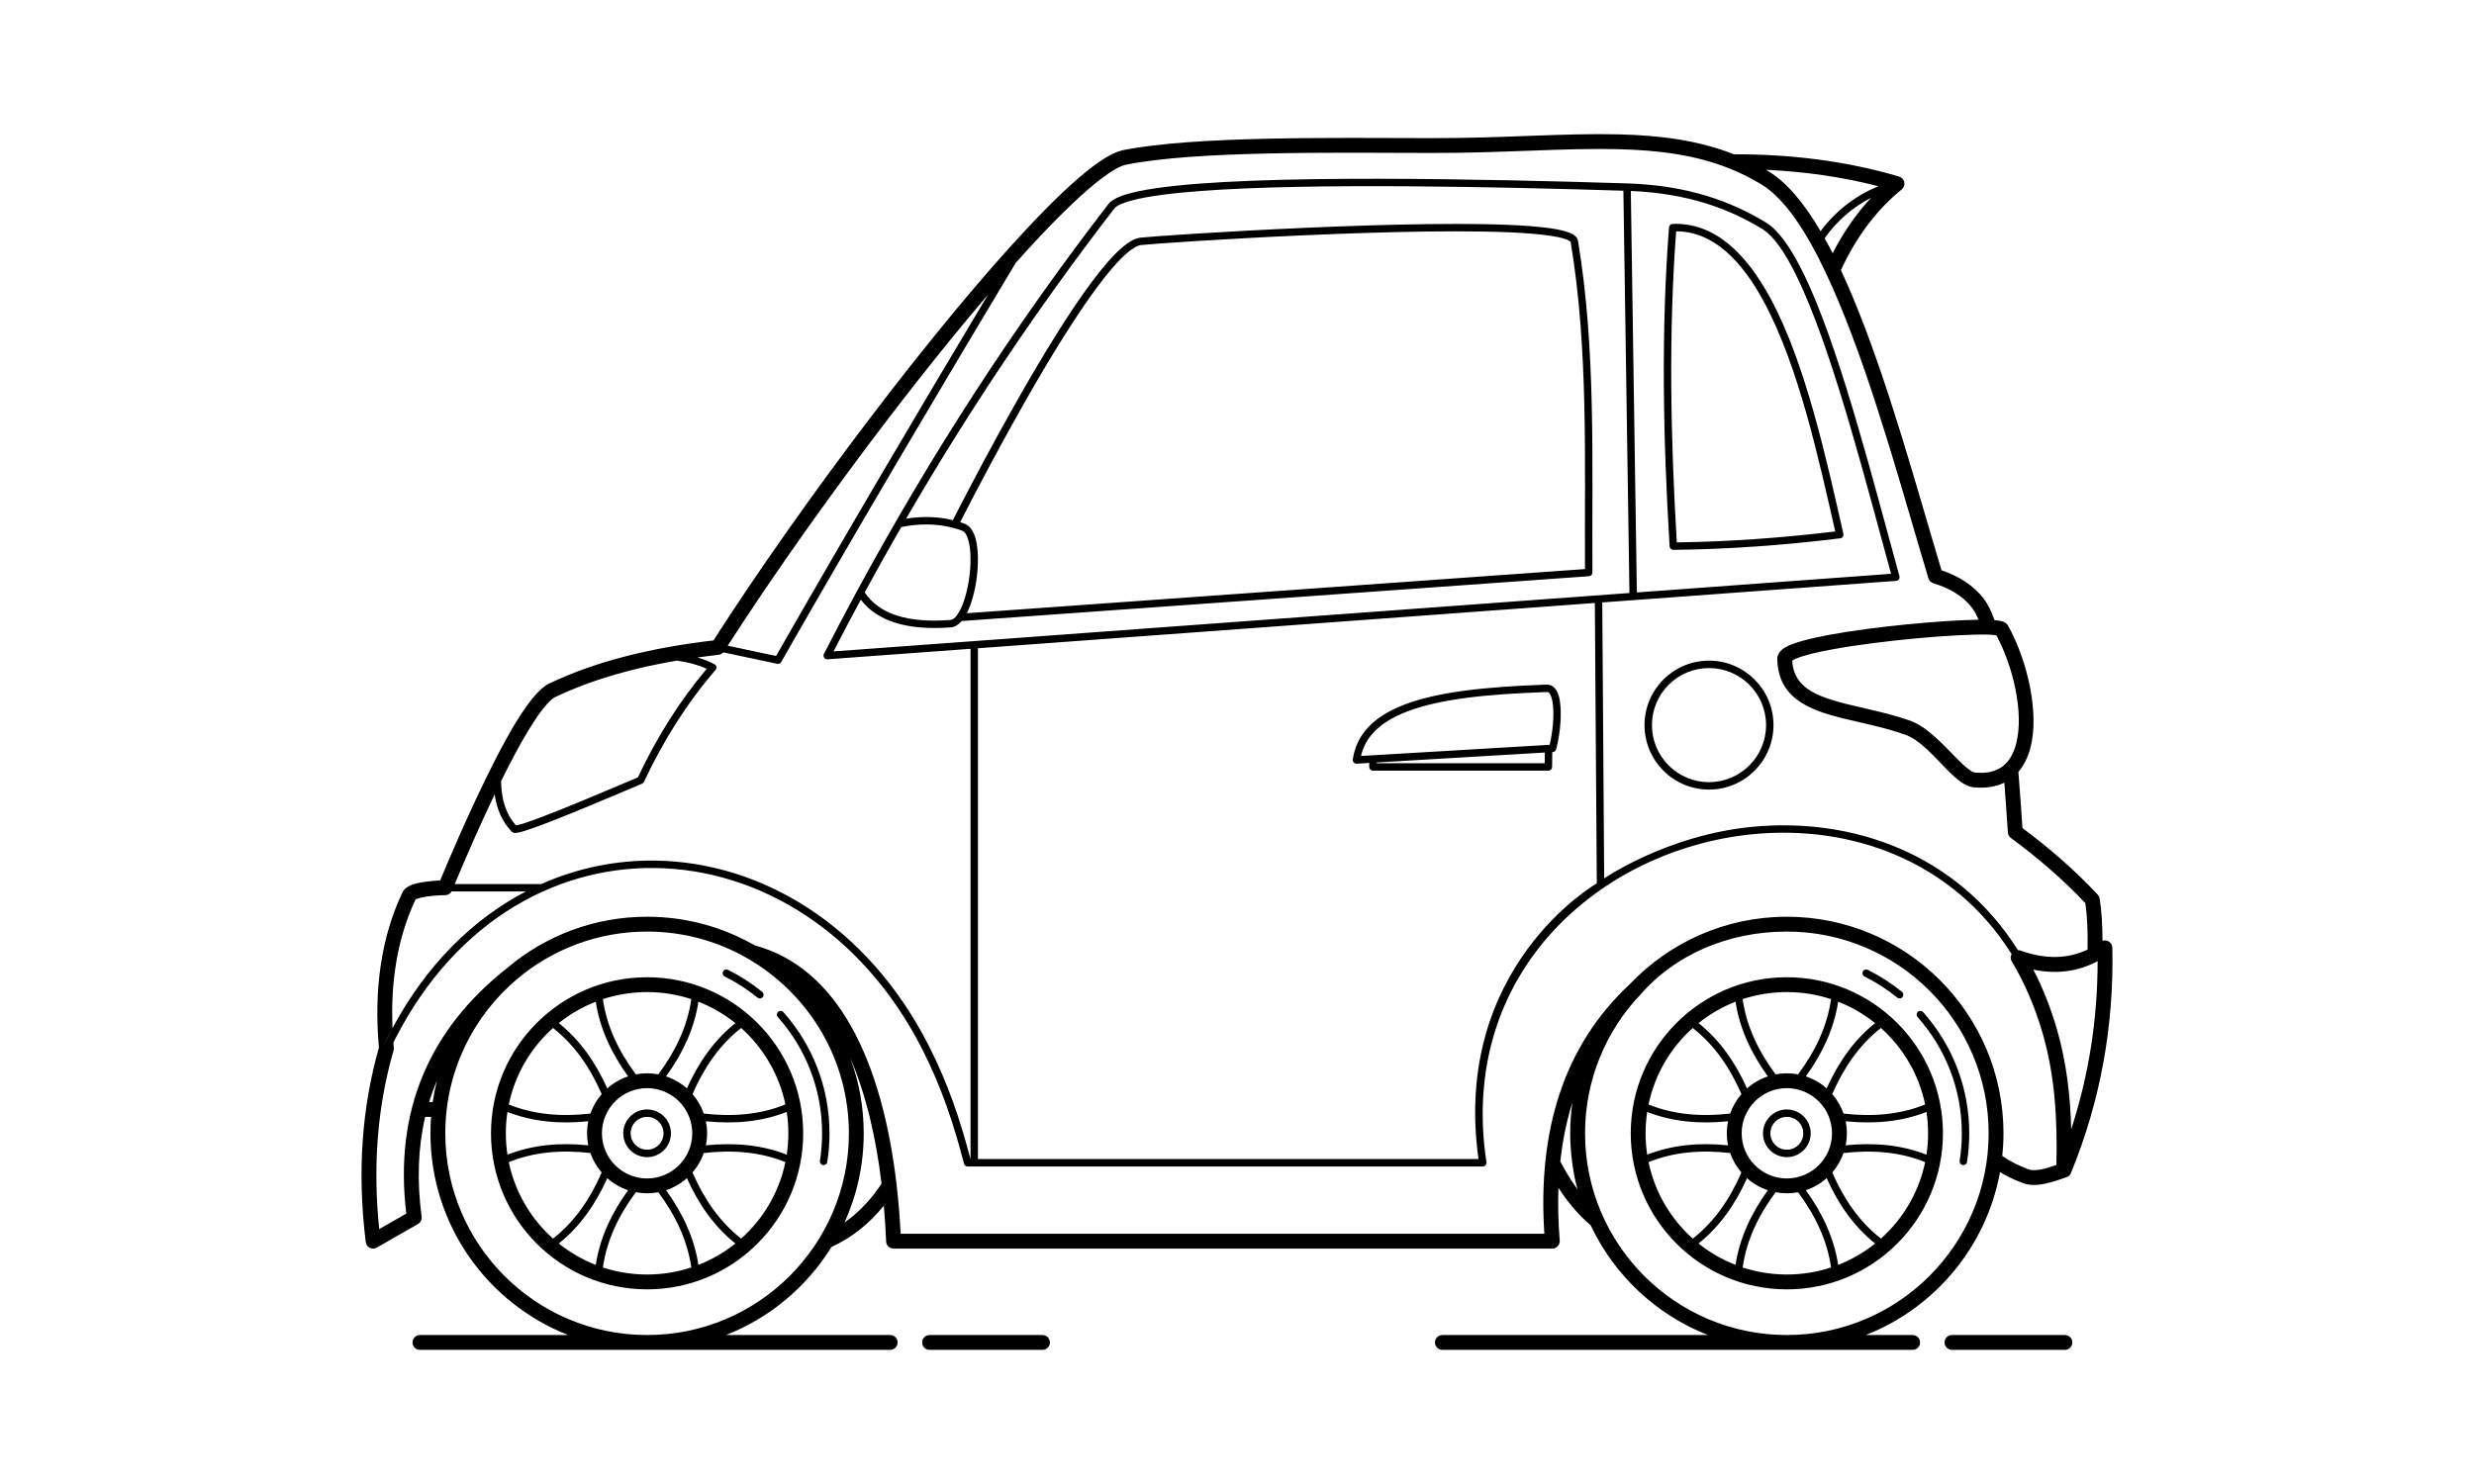 <?xml version="1.0" encoding="UTF-8"?>
<svg xmlns="http://www.w3.org/2000/svg" xmlns:xlink="http://www.w3.org/1999/xlink" width="5000" height="3000" viewBox="0 0 5000 3000">
<rect x="-500" y="-300" width="6000" height="3600" fill="rgb(100%, 100%, 100%)" fill-opacity="1"/>
<path fill-rule="evenodd" fill="rgb(0%, 0%, 0%)" fill-opacity="1" d="M 1878.602 2728.848 L 2106.82 2728.848 C 2115.102 2728.848 2121.82 2722.129 2121.82 2713.848 C 2121.82 2705.57 2115.102 2698.848 2106.82 2698.848 L 1878.602 2698.848 C 1870.328 2698.848 1863.602 2705.57 1863.602 2713.848 C 1863.602 2722.129 1870.328 2728.848 1878.602 2728.848 Z M 3944.988 2728.848 L 4173.211 2728.848 C 4181.488 2728.848 4188.211 2722.129 4188.211 2713.848 C 4188.211 2705.57 4181.488 2698.848 4173.211 2698.848 L 3944.988 2698.848 C 3936.711 2698.848 3929.988 2705.57 3929.988 2713.848 C 3929.988 2722.129 3936.711 2728.848 3944.988 2728.848 Z M 3720.5 546.141 C 3751.621 478.879 3792.422 424.328 3843.359 382.988 C 3847.68 379.48 3849.699 373.859 3848.609 368.41 C 3847.52 362.949 3843.5 358.539 3838.16 356.961 C 3732.059 325.52 3620.391 311.691 3504.27 311.891 C 3432.578 283.68 3355.949 273.691 3271.43 271.602 C 3161.211 268.871 3037.34 279.609 2893.07 279.219 C 2685.73 278.66 2411.91 275.211 2270.34 303.422 C 2254.52 306.57 2233.211 317.93 2207.91 337.07 C 2173.031 363.441 2129.352 404.879 2080.039 457.219 C 1891.871 656.941 1620.219 1016.629 1441.941 1294.648 C 1321.809 1308.789 1208.84 1334.66 1109.199 1382.102 C 1091.641 1390.461 1068.148 1418.551 1043.461 1458.969 C 991.949 1543.32 930.352 1682.191 889.555 1779.879 C 871.844 1780.629 850.082 1783.18 836.051 1787.461 C 823.949 1791.16 816.48 1797.539 813.938 1802.859 C 770.391 1894.129 755.379 1999.738 765.801 2117.988 C 730.785 2240.59 721.98 2371.598 739.188 2510.91 C 739.805 2515.895 742.875 2520.242 747.367 2522.488 C 751.863 2524.734 757.18 2524.582 761.539 2522.082 L 844.727 2474.371 C 850.016 2471.34 852.941 2465.406 852.129 2459.363 C 842.391 2386.887 844.859 2319.762 859.285 2257.867 L 871.203 2257.867 C 870.379 2268.812 869.961 2279.875 869.961 2291.031 C 869.961 2476.418 985.434 2635.047 1148.301 2698.848 L 848.695 2698.848 C 840.418 2698.848 833.695 2705.57 833.695 2713.848 C 833.695 2722.129 840.418 2728.848 848.695 2728.848 L 1799.09 2728.848 C 1807.371 2728.848 1814.09 2722.129 1814.09 2713.848 C 1814.09 2705.57 1807.371 2698.848 1799.09 2698.848 L 1467.262 2698.848 C 1556.09 2664.051 1630.809 2601.047 1680.41 2520.863 C 1722.34 2501.684 1757.199 2473.305 1786.238 2437.355 C 1788.359 2461.488 1789.879 2485.672 1790.879 2509.691 C 1791.211 2517.727 1797.82 2524.07 1805.859 2524.07 L 3137.289 2524.07 C 3141.48 2524.07 3145.48 2522.32 3148.32 2519.242 C 3151.16 2516.164 3152.578 2512.035 3152.238 2507.863 C 3149.281 2471.164 3148.359 2435.59 3149.609 2401.199 C 3169.141 2431.5 3190.898 2456.754 3214.82 2476.977 C 3262.309 2577.965 3347.281 2657.918 3451.762 2698.848 L 2915.078 2698.848 C 2906.801 2698.848 2900.078 2705.57 2900.078 2713.848 C 2900.078 2722.129 2906.801 2728.848 2915.078 2728.848 L 3865.469 2728.848 C 3873.75 2728.848 3880.469 2722.129 3880.469 2713.848 C 3880.469 2705.57 3873.75 2698.848 3865.469 2698.848 L 3770.719 2698.848 C 3910.039 2644.27 4014.672 2520.309 4042.02 2369.57 C 4056.879 2378.504 4072.328 2385.633 4088.172 2391.645 C 4099.129 2395.805 4111.66 2396.355 4124.859 2394.441 C 4140.871 2392.113 4158.031 2386.109 4173.852 2380.684 C 4178.84 2379.879 4183.301 2376.574 4185.359 2371.562 C 4245.43 2225.008 4272.461 2072.945 4269.059 1915.809 C 4268.941 1910.238 4265.738 1905.199 4260.762 1902.711 C 4257.102 1900.879 4252.91 1900.66 4249.148 1901.961 C 4249.129 1869.059 4247.301 1839.891 4243.34 1816.309 C 4242.852 1813.41 4241.52 1810.711 4239.512 1808.559 C 4193.629 1759.422 4142.48 1714.961 4087.43 1673.961 C 4085.078 1639.5 4082.43 1600.59 4079.18 1560.262 C 4090.59 1547.078 4098.68 1530.391 4103.66 1511.219 C 4121.91 1440.898 4097.371 1335.121 4058.422 1264.922 C 4056.988 1262.328 4054.41 1259.281 4049.621 1257.141 C 4046.379 1255.699 4040.02 1254.379 4031.02 1253.578 C 4024.59 1235.711 4017.379 1221.18 4009.551 1210.809 C 3988.16 1182.512 3957.699 1164.441 3923.828 1152.828 C 3875.371 991.719 3815.84 770.68 3743.988 599.238 C 3736.32 580.941 3728.488 563.199 3720.5 546.141 Z M 3610.539 1883.219 C 3491.699 1883.41 3385.641 1930.309 3316.191 2009.586 L 3315.781 2010.055 C 3315.641 2010.203 3315.5 2010.352 3315.359 2010.496 C 3246 2083.605 3203.43 2182.387 3203.43 2291.031 C 3203.43 2516.113 3386.16 2698.848 3611.238 2698.848 C 3836.32 2698.848 4019.059 2516.113 4019.059 2291.031 C 4019.059 2065.953 3836.32 1883.219 3611.238 1883.219 Z M 1519.59 1942.789 C 1518.27 1941.988 1519.41 1942.512 1512.551 1938.5 C 1452.441 1903.359 1382.5 1883.219 1307.781 1883.219 C 1208.039 1883.219 1116.629 1919.09 1045.719 1978.648 C 1045.578 1978.77 1045.441 1978.891 1045.301 1979 C 956.453 2053.836 899.961 2165.891 899.961 2291.031 C 899.961 2516.113 1082.699 2698.848 1307.781 2698.848 C 1532.859 2698.848 1715.59 2516.113 1715.59 2291.031 C 1715.59 2143.516 1637.051 2014.395 1519.59 1942.789 Z M 1307.781 1975.551 C 1133.66 1975.551 992.297 2116.914 992.297 2291.031 C 992.297 2465.152 1133.66 2606.516 1307.781 2606.516 C 1481.898 2606.516 1623.262 2465.152 1623.262 2291.031 C 1623.262 2116.914 1481.898 1975.551 1307.781 1975.551 Z M 3611.238 1975.551 C 3437.121 1975.551 3295.762 2116.914 3295.762 2291.031 C 3295.762 2465.152 3437.121 2606.516 3611.238 2606.516 C 3785.359 2606.516 3926.719 2465.152 3926.719 2291.031 C 3926.719 2116.914 3785.359 1975.551 3611.238 1975.551 Z M 1330.512 2410.18 C 1323.148 2411.578 1315.551 2412.312 1307.781 2412.312 C 1300.012 2412.312 1292.41 2411.578 1285.051 2410.18 C 1250.141 2457.238 1226.18 2507.41 1218.461 2562.238 C 1246.551 2571.5 1276.578 2576.516 1307.781 2576.516 C 1338.98 2576.516 1369.012 2571.5 1397.102 2562.238 C 1389.371 2507.406 1365.41 2457.234 1330.512 2410.18 Z M 3633.969 2410.18 C 3626.609 2411.578 3619.012 2412.312 3611.238 2412.312 C 3603.469 2412.312 3595.871 2411.578 3588.512 2410.18 C 3553.609 2457.238 3529.641 2507.41 3521.922 2562.238 C 3550.012 2571.5 3580.039 2576.516 3611.238 2576.516 C 3642.441 2576.516 3672.469 2571.5 3700.559 2562.238 C 3692.84 2507.406 3668.879 2457.234 3633.969 2410.18 Z M 3691.711 2381.738 C 3679.59 2392.5 3665.301 2400.871 3649.59 2406.113 C 3683.461 2452.977 3706.738 2502.871 3714.969 2557.059 C 3742.141 2546.441 3767.289 2531.781 3789.691 2513.812 C 3746.898 2479.59 3715.352 2434.484 3691.711 2381.738 Z M 1227.309 2381.738 C 1203.672 2434.492 1172.121 2479.594 1129.328 2513.812 C 1151.719 2531.777 1176.879 2546.441 1204.059 2557.059 C 1212.281 2502.871 1235.559 2452.973 1269.43 2406.113 C 1253.711 2400.871 1239.43 2392.496 1227.309 2381.738 Z M 3530.77 2381.738 C 3507.129 2434.492 3475.578 2479.594 3432.789 2513.812 C 3455.18 2531.777 3480.34 2546.441 3507.52 2557.059 C 3515.75 2502.871 3539.031 2452.973 3572.898 2406.113 C 3557.18 2400.871 3542.891 2392.496 3530.77 2381.738 Z M 1388.25 2381.738 C 1376.129 2392.5 1361.84 2400.871 1346.121 2406.113 C 1379.988 2452.977 1403.27 2502.871 1411.5 2557.059 C 1438.672 2546.441 1463.828 2531.781 1486.23 2513.812 C 1443.441 2479.59 1411.879 2434.484 1388.25 2381.738 Z M 1193.219 2330.918 C 1135.031 2324.223 1079.602 2328.555 1028.25 2349.277 C 1040.898 2410.16 1072.961 2463.965 1117.648 2503.926 C 1161.238 2469.82 1192.691 2423.992 1215.98 2370.254 C 1206.09 2358.809 1198.309 2345.496 1193.219 2330.918 Z M 3496.691 2330.918 C 3438.488 2324.223 3383.059 2328.555 3331.719 2349.277 C 3344.359 2410.16 3376.422 2463.965 3421.121 2503.926 C 3464.699 2469.82 3496.148 2423.992 3519.441 2370.254 C 3509.551 2358.809 3501.77 2345.496 3496.691 2330.918 Z M 3890.77 2349.277 C 3839.422 2328.555 3783.988 2324.223 3725.801 2330.918 C 3720.719 2345.492 3712.93 2358.805 3703.039 2370.254 C 3726.328 2423.992 3757.781 2469.82 3801.371 2503.926 C 3846.07 2463.965 3878.129 2410.16 3890.77 2349.277 Z M 1587.301 2349.277 C 1535.961 2328.555 1480.531 2324.223 1422.328 2330.918 C 1417.25 2345.492 1409.469 2358.805 1399.578 2370.254 C 1422.871 2423.992 1454.32 2469.82 1497.898 2503.926 C 1542.609 2463.965 1574.66 2410.16 1587.301 2349.277 Z M 795.039 2107.641 C 795.312 2111.109 795.609 2114.586 795.926 2118.074 C 796.098 2119.934 795.918 2121.809 795.398 2123.602 C 762.734 2236.617 753.191 2357.016 766.406 2484.707 L 821.117 2453.328 C 796.223 2246.547 866.527 2081.48 1026.441 1955.672 C 1102.559 1891.73 1200.711 1853.219 1307.781 1853.219 C 1387.07 1853.219 1461.461 1874.34 1525.641 1911.262 C 1610.391 1934.031 1673.379 1992.762 1718.859 2072.531 C 1769.309 2161.016 1798.102 2275.715 1811.93 2394.023 C 1812.02 2394.562 1812.09 2395.109 1812.121 2395.656 C 1815.898 2428.352 1818.551 2461.316 1820.191 2494.07 L 3121.148 2494.07 C 3107.621 2286.812 3159.129 2115.07 3294.16 1989.262 C 3373.93 1905.469 3486.531 1853.219 3611.238 1853.219 C 3852.879 1853.219 4049.059 2049.395 4049.059 2291.031 C 4049.059 2306.531 4048.25 2321.844 4046.68 2336.906 C 4063.219 2348.305 4080.75 2356.742 4098.809 2363.594 C 4107.23 2366.789 4117.18 2365.699 4127.512 2363.484 C 4136.969 2361.457 4146.672 2358.293 4156.07 2355.078 C 4158.078 2264.266 4153.371 2176.422 4128.738 2090.691 C 4112.922 2035.637 4091.621 1986.66 4065.84 1943.539 C 4064.672 1941.578 4064 1939.461 4063.789 1937.32 L 4063.781 1937.281 C 4063.578 1935.148 4063.82 1932.941 4064.59 1930.789 C 4064.859 1930.051 4065.172 1929.352 4065.531 1928.691 C 3946.539 1739.691 3740.609 1666.629 3541.172 1686.512 C 3236 1716.91 2945.68 1964.898 3004.129 2349.441 C 3004.461 2351.602 3003.828 2353.801 3002.41 2355.457 C 3000.98 2357.113 2998.898 2358.07 2996.719 2358.07 L 1955.559 2358.07 C 1952.141 2358.07 1949.148 2355.758 1948.301 2352.449 C 1927.281 2271.352 1902.941 2198.34 1864.762 2122.82 C 1743.539 1883.102 1533.5 1757.488 1323.98 1754.738 C 1114.59 1751.988 906.094 1872.07 787.77 2122.641 L 788.203 2121.73 C 790.363 2117.168 792.566 2112.629 794.809 2108.109 L 795.039 2107.641 L 787.77 2122.641 Z M 1718.328 2138.734 C 1735.961 2186.172 1745.59 2237.488 1745.59 2291.035 C 1745.59 2355.309 1731.711 2416.363 1706.789 2471.363 C 1736.121 2450.887 1760.77 2424.344 1781.641 2392.879 C 1770.77 2302.09 1750.852 2213.715 1718.328 2138.734 Z M 3177.82 2228.805 C 3165.988 2266.414 3157.941 2306.109 3153.43 2347.738 C 3164.18 2368.66 3175.789 2387.586 3188.289 2404.48 C 3188.289 2404.48 3173.43 2356.215 3173.43 2291.031 C 3173.43 2269.914 3174.922 2249.141 3177.82 2228.805 Z M 3611.238 2199.758 C 3661.621 2199.758 3702.52 2240.656 3702.52 2291.031 C 3702.52 2341.41 3661.621 2382.312 3611.238 2382.312 C 3560.859 2382.312 3519.961 2341.41 3519.961 2291.031 C 3519.961 2240.656 3560.859 2199.758 3611.238 2199.758 Z M 1307.781 2199.758 C 1358.16 2199.758 1399.059 2240.656 1399.059 2291.031 C 1399.059 2341.41 1358.16 2382.312 1307.781 2382.312 C 1257.398 2382.312 1216.5 2341.41 1216.5 2291.031 C 1216.5 2240.656 1257.398 2199.758 1307.781 2199.758 Z M 1571.988 2056.039 C 1627.621 2118.531 1661.441 2200.863 1661.441 2291.031 C 1661.441 2309.965 1659.949 2328.551 1657.078 2346.68 C 1656.43 2350.766 1659.23 2354.609 1663.309 2355.258 C 1667.398 2355.906 1671.25 2353.109 1671.891 2349.023 C 1674.879 2330.129 1676.441 2310.762 1676.441 2291.031 C 1676.441 2197.035 1641.18 2111.211 1583.191 2046.062 C 1580.441 2042.973 1575.691 2042.695 1572.602 2045.449 C 1569.512 2048.203 1569.23 2052.945 1571.988 2056.039 Z M 3875.449 2056.039 C 3931.078 2118.531 3964.898 2200.863 3964.898 2291.031 C 3964.898 2309.965 3963.41 2328.551 3960.539 2346.68 C 3959.891 2350.766 3962.691 2354.609 3966.781 2355.258 C 3970.859 2355.906 3974.711 2353.109 3975.359 2349.023 C 3978.352 2330.129 3979.898 2310.762 3979.898 2291.031 C 3979.898 2197.035 3944.648 2111.211 3886.648 2046.062 C 3883.898 2042.973 3879.16 2042.695 3876.059 2045.449 C 3872.969 2048.203 3872.699 2052.945 3875.449 2056.039 Z M 1976.449 1310.488 L 1976.449 2343.07 L 2988.051 2343.07 C 2933.711 1953.641 3227.16 1785.801 3227.16 1785.801 L 3223.199 1218.961 Z M 4078.32 1920.84 C 4080.121 1920.789 4081.969 1921.07 4083.77 1921.719 C 4132.621 1939.199 4177.84 1939.238 4219 1919.609 C 4219.648 1883.488 4218.34 1851.379 4214.461 1825.711 C 4169.07 1777.57 4118.461 1734.07 4064.039 1693.969 C 4060.488 1691.352 4058.27 1687.309 4057.969 1682.91 C 4055.891 1652.391 4053.578 1618.059 4050.809 1582.172 C 4034.301 1590.27 4013.941 1593.988 3989.121 1591.691 C 3981.672 1591 3973.551 1587.789 3965.09 1582.172 C 3955.289 1575.672 3944.59 1565.68 3933.281 1554.211 C 3908.578 1529.18 3880.68 1495.922 3850.531 1485.211 C 3793.078 1464.789 3731.539 1456.859 3684.078 1440.578 C 3630.078 1422.059 3593.18 1393.141 3591.871 1332.02 C 3591.711 1324.68 3596.191 1315.238 3609.211 1308.039 C 3624.672 1299.48 3656.52 1290.879 3696.621 1283.441 C 3789.012 1266.309 3926.719 1253.781 3998.609 1252.828 C 3994.609 1243.211 3990.309 1235.121 3985.609 1228.898 C 3966.422 1203.5 3938.102 1188.559 3907.281 1178.988 C 3902.52 1177.512 3898.809 1173.77 3897.359 1169 C 3848.762 1008.148 3788.91 784.031 3716.32 610.828 C 3708.051 591.102 3699.629 572.02 3691.059 553.781 C 3690.609 553 3690.219 552.172 3689.91 551.32 C 3650.129 467.148 3607.059 401.371 3559.43 372.539 C 3538.75 360.02 3517.691 349.602 3496.172 340.949 C 3495.961 340.871 3495.75 340.789 3495.539 340.699 C 3426.371 313.031 3352.359 303.609 3270.691 301.59 C 3160.672 298.871 3037 309.609 2892.988 309.219 C 2687.641 308.672 2416.422 304.898 2276.199 332.84 C 2263.371 335.398 2246.539 345.461 2226 360.988 C 2192.129 386.609 2149.77 426.949 2101.871 477.789 C 2086.059 494.578 2069.641 512.5 2052.73 531.441 C 1895.75 793.512 1738.281 1058.91 1578.809 1338.281 C 1577.199 1341.121 1573.93 1342.578 1570.738 1341.898 L 1461.891 1318.77 C 1459.461 1321.469 1456.102 1323.219 1452.43 1323.641 C 1438.051 1325.27 1423.781 1327.07 1409.621 1329.059 C 1421.551 1332.621 1433.012 1337.121 1443.93 1342.711 C 1445.98 1343.762 1447.43 1345.699 1447.871 1347.961 C 1448.309 1350.219 1447.691 1352.559 1446.18 1354.301 C 1387.539 1422.09 1340.219 1498.172 1301.469 1580.551 C 1300.691 1582.219 1299.309 1583.551 1297.609 1584.27 C 1229.309 1613.148 1110.781 1663.691 1062.559 1679.012 C 1051.602 1682.488 1043.77 1684.078 1040.301 1683.84 C 1037.02 1683.609 1034.988 1682.25 1033.801 1680.988 C 1014.238 1660.262 1003.75 1634.75 999.676 1605.91 C 970.109 1667.699 941.539 1733.379 919.031 1787.141 L 1093.961 1787.141 C 1167.629 1754.371 1245.871 1738.711 1324.18 1739.738 C 1538.672 1742.551 1754.051 1870.641 1878.141 2116.055 C 1915.949 2190.816 1940.391 2263.141 1961.352 2343.07 L 1961.449 2343.07 L 1961.449 1311.59 L 1672.379 1332.809 C 1669.68 1333.012 1667.078 1331.73 1665.578 1329.469 C 1664.078 1327.219 1663.922 1324.328 1665.148 1321.91 C 1687.059 1279.059 1709.461 1236.52 1732.309 1194.32 L 1732.34 1194.27 L 1732.34 1194.262 C 1880.68 920.379 2049.391 659.441 2240.141 412.512 C 2244.68 406.629 2253.41 401.012 2266.199 396.23 C 2283.191 389.879 2307.871 384.52 2338.68 380.121 C 2539.91 351.379 3007.949 362.02 3288.5 370.762 L 3288.551 370.762 C 3411.809 374.609 3499.23 407.398 3568.969 449.809 C 3599.18 468.18 3629.691 516.531 3658.941 583 C 3725.41 734.059 3787.809 979.512 3838.781 1164.789 C 3839.371 1166.961 3838.969 1169.27 3837.672 1171.109 C 3836.379 1172.941 3834.328 1174.102 3832.09 1174.262 L 3238.191 1217.859 L 3242.09 1775.75 C 3242.09 1775.75 3367.852 1688.789 3539.711 1671.66 C 3744.449 1651.262 3955.691 1726.41 4077.949 1920.27 L 4078.32 1920.852 C 4079.762 1923.148 4081.199 1925.469 4082.621 1927.801 C 4083.469 1929.191 4084.309 1930.59 4085.148 1931.988 C 4085.27 1932.191 4084.922 1931.602 4084.801 1931.398 C 4084.68 1931.199 4084.559 1931.012 4084.441 1930.809 C 4083.969 1930.02 4083.488 1929.23 4083.02 1928.449 C 4081.469 1925.898 4079.898 1923.371 4078.32 1920.852 Z M 3611.238 2242.828 C 3584.641 2242.828 3563.031 2264.426 3563.031 2291.031 C 3563.031 2317.641 3584.641 2339.238 3611.238 2339.238 C 3637.852 2339.238 3659.449 2317.641 3659.449 2291.031 C 3659.449 2264.426 3637.852 2242.828 3611.238 2242.828 Z M 1307.781 2242.828 C 1281.172 2242.828 1259.57 2264.426 1259.57 2291.031 C 1259.57 2317.641 1281.172 2339.238 1307.781 2339.238 C 1334.379 2339.238 1355.988 2317.641 1355.988 2291.031 C 1355.988 2264.426 1334.379 2242.828 1307.781 2242.828 Z M 1025.551 2247.852 C 1023.41 2261.922 1022.301 2276.348 1022.301 2291.031 C 1022.301 2305.719 1023.41 2320.145 1025.551 2334.215 C 1076.59 2314.25 1131.441 2309.465 1188.949 2315.367 C 1187.34 2307.504 1186.5 2299.367 1186.5 2291.031 C 1186.5 2282.699 1187.34 2274.562 1188.949 2266.699 C 1131.43 2272.602 1076.59 2267.816 1025.551 2247.852 Z M 3329.012 2247.852 C 3326.871 2261.922 3325.762 2276.348 3325.762 2291.031 C 3325.762 2305.719 3326.871 2320.145 3329.012 2334.215 C 3380.051 2314.25 3434.898 2309.465 3492.41 2315.367 C 3490.809 2307.504 3489.961 2299.367 3489.961 2291.031 C 3489.961 2282.699 3490.809 2274.562 3492.41 2266.699 C 3434.891 2272.602 3380.051 2267.816 3329.012 2247.852 Z M 1590.012 2247.852 C 1538.969 2267.816 1484.121 2272.602 1426.609 2266.699 C 1428.211 2274.562 1429.059 2282.699 1429.059 2291.031 C 1429.059 2299.367 1428.211 2307.504 1426.609 2315.367 C 1484.129 2309.465 1538.969 2314.25 1590.012 2334.215 C 1592.148 2320.145 1593.262 2305.719 1593.262 2291.031 C 1593.262 2276.348 1592.148 2261.922 1590.012 2247.852 Z M 3893.469 2247.852 C 3842.43 2267.816 3787.578 2272.602 3730.07 2266.699 C 3731.68 2274.562 3732.52 2282.699 3732.52 2291.031 C 3732.52 2299.367 3731.68 2307.504 3730.07 2315.367 C 3787.59 2309.465 3842.441 2314.25 3893.469 2334.215 C 3895.609 2320.145 3896.719 2305.719 3896.719 2291.031 C 3896.719 2276.348 3895.609 2261.922 3893.469 2247.852 Z M 3611.238 2257.828 C 3629.57 2257.828 3644.449 2272.707 3644.449 2291.031 C 3644.449 2309.359 3629.57 2324.238 3611.238 2324.238 C 3592.91 2324.238 3578.031 2309.359 3578.031 2291.031 C 3578.031 2272.707 3592.91 2257.828 3611.238 2257.828 Z M 1307.781 2257.828 C 1326.109 2257.828 1340.988 2272.707 1340.988 2291.031 C 1340.988 2309.359 1326.109 2324.238 1307.781 2324.238 C 1289.449 2324.238 1274.57 2309.359 1274.57 2291.031 C 1274.57 2272.707 1289.449 2257.828 1307.781 2257.828 Z M 4185.98 2282.871 C 4221.84 2172.602 4239.25 2059.238 4239.34 1942.988 C 4199.281 1964.422 4155.879 1969.801 4109.391 1960.121 C 4128.551 1997.172 4144.781 2037.887 4157.578 2082.41 C 4176.398 2147.926 4184.09 2214.625 4185.98 2282.871 Z M 3421.121 2078.141 C 3376.41 2118.102 3344.359 2171.906 3331.719 2232.789 C 3383.059 2253.512 3438.488 2257.844 3496.691 2251.148 C 3501.77 2236.574 3509.551 2223.262 3519.441 2211.812 C 3496.148 2158.074 3464.699 2112.246 3421.121 2078.141 Z M 3801.371 2078.141 C 3757.781 2112.246 3726.328 2158.074 3703.039 2211.812 C 3712.93 2223.258 3720.719 2236.57 3725.801 2251.148 C 3783.988 2257.844 3839.422 2253.512 3890.77 2232.789 C 3878.121 2171.902 3846.059 2118.102 3801.371 2078.141 Z M 1497.898 2078.141 C 1454.32 2112.246 1422.871 2158.074 1399.578 2211.812 C 1409.469 2223.258 1417.25 2236.57 1422.328 2251.148 C 1480.531 2257.844 1535.949 2253.512 1587.301 2232.789 C 1574.66 2171.902 1542.602 2118.102 1497.898 2078.141 Z M 1117.648 2078.141 C 1072.949 2118.102 1040.891 2171.906 1028.25 2232.789 C 1079.602 2253.512 1135.031 2257.844 1193.219 2251.148 C 1198.301 2236.574 1206.09 2223.262 1215.98 2211.812 C 1192.691 2158.074 1161.238 2112.246 1117.648 2078.141 Z M 874.492 2227.867 C 876.637 2213.055 879.527 2198.48 883.117 2184.18 C 877.129 2198.426 871.867 2212.992 867.336 2227.867 Z M 1411.5 2025.008 C 1403.27 2079.195 1379.988 2129.094 1346.121 2175.953 C 1361.84 2181.195 1376.129 2189.57 1388.25 2200.328 C 1411.891 2147.574 1443.441 2102.473 1486.23 2068.254 C 1463.84 2050.289 1438.68 2035.625 1411.5 2025.008 Z M 3714.969 2025.008 C 3706.738 2079.195 3683.461 2129.094 3649.59 2175.953 C 3665.301 2181.195 3679.59 2189.57 3691.711 2200.328 C 3715.352 2147.574 3746.898 2102.473 3789.691 2068.254 C 3767.301 2050.289 3742.141 2035.625 3714.969 2025.008 Z M 3507.52 2025.008 C 3480.352 2035.621 3455.191 2050.281 3432.789 2068.254 C 3475.578 2102.477 3507.141 2147.582 3530.77 2200.328 C 3542.891 2189.566 3557.18 2181.195 3572.898 2175.953 C 3539.031 2129.09 3515.75 2079.195 3507.52 2025.008 Z M 1204.059 2025.008 C 1176.879 2035.621 1151.73 2050.281 1129.328 2068.254 C 1172.121 2102.477 1203.672 2147.582 1227.309 2200.328 C 1239.43 2189.566 1253.719 2181.195 1269.43 2175.953 C 1235.559 2129.09 1212.281 2079.195 1204.059 2025.008 Z M 1397.102 2019.824 C 1369.012 2010.566 1338.98 2005.551 1307.781 2005.551 C 1276.578 2005.551 1246.551 2010.566 1218.461 2019.824 C 1226.18 2074.66 1250.141 2124.832 1285.051 2171.887 C 1292.41 2170.488 1300.012 2169.758 1307.781 2169.758 C 1315.551 2169.758 1323.148 2170.488 1330.512 2171.887 C 1365.41 2124.828 1389.379 2074.656 1397.102 2019.824 Z M 3700.559 2019.824 C 3672.469 2010.566 3642.441 2005.551 3611.238 2005.551 C 3580.039 2005.551 3550.012 2010.566 3521.922 2019.824 C 3529.648 2074.66 3553.609 2124.832 3588.512 2171.887 C 3595.871 2170.488 3603.469 2169.758 3611.238 2169.758 C 3619.012 2169.758 3626.609 2170.488 3633.969 2171.887 C 3668.879 2124.828 3692.84 2074.656 3700.559 2019.824 Z M 1062.859 1802.141 L 912.645 1802.141 C 909.996 1806.73 905.078 1809.629 899.684 1809.641 C 885.656 1809.672 865.691 1811.262 851.012 1814.539 C 847.02 1815.441 841.93 1817.34 839.91 1818.129 C 803.922 1894.672 789.234 1981.809 793.266 2078.375 C 786.691 2090.641 780.332 2103.266 774.207 2116.234 L 793.266 2078.375 C 862.766 1948.73 957.289 1857.109 1062.859 1802.141 Z M 3768.191 1974.07 C 3791.91 1985.852 3814.121 2000.211 3834.449 2016.785 C 3837.66 2019.398 3842.391 2018.918 3845 2015.711 C 3847.621 2012.5 3847.141 2007.773 3843.93 2005.156 C 3822.73 1987.879 3799.59 1972.91 3774.871 1960.641 C 3771.16 1958.801 3766.66 1960.309 3764.809 1964.02 C 3762.969 1967.73 3764.488 1972.23 3768.191 1974.07 Z M 1464.73 1974.07 C 1488.449 1985.852 1510.648 2000.211 1530.988 2016.785 C 1534.199 2019.398 1538.922 2018.918 1541.539 2015.711 C 1544.16 2012.5 1543.672 2007.773 1540.461 2005.156 C 1519.27 1987.879 1496.121 1972.91 1471.398 1960.641 C 1467.699 1958.801 1463.191 1960.309 1461.352 1964.02 C 1459.512 1967.73 1461.02 1972.23 1464.73 1974.07 Z M 1368.02 1335.488 C 1280.129 1350.422 1197.199 1373.43 1122.09 1409.18 C 1117.012 1411.602 1111.539 1416.629 1105.43 1423.391 C 1094.328 1435.672 1082.059 1453.328 1069.059 1474.609 C 1051.051 1504.109 1031.801 1540.371 1012.66 1579.172 C 1013.199 1613.949 1021.391 1644.691 1042.781 1668.59 C 1045.539 1668.039 1051.82 1666.691 1058.02 1664.711 C 1105.359 1649.68 1220.82 1600.461 1289.129 1571.57 C 1326.809 1491.941 1372.469 1418.148 1428.461 1351.941 C 1409.73 1343.609 1389.43 1338.441 1368.02 1335.488 Z M 3453.922 1335.531 C 3382 1335.531 3323.602 1393.93 3323.602 1465.852 C 3323.602 1537.781 3382 1596.18 3453.922 1596.18 C 3525.852 1596.18 3584.25 1537.781 3584.25 1465.852 C 3584.25 1393.93 3525.852 1335.531 3453.922 1335.531 Z M 3453.922 1350.531 C 3517.57 1350.531 3569.25 1402.211 3569.25 1465.852 C 3569.25 1529.5 3517.57 1581.18 3453.922 1581.18 C 3390.27 1581.18 3338.602 1529.5 3338.602 1465.852 C 3338.602 1402.211 3390.27 1350.531 3453.922 1350.531 Z M 4019.309 1282.941 C 4019.02 1282.93 4018.73 1282.922 4018.441 1282.91 C 3957.102 1281.18 3802.379 1294.34 3702.09 1312.941 C 3670.879 1318.719 3645.09 1324.941 3629.531 1331.52 C 3626.871 1332.641 3623.859 1334.391 3622.031 1335.512 C 3624.672 1379.031 3654.031 1398.559 3693.809 1412.199 C 3741.371 1428.512 3803.02 1436.488 3860.578 1456.941 C 3894.441 1468.969 3926.891 1505.02 3954.641 1533.141 C 3962.82 1541.441 3970.559 1548.922 3977.84 1554.441 C 3982.98 1558.328 3987.488 1561.41 3991.891 1561.82 C 4015.781 1564.031 4034.148 1559.391 4047.648 1548.988 C 4061.238 1538.539 4069.711 1522.59 4074.621 1503.68 C 4090.84 1441.191 4068.82 1348.172 4034.789 1284.27 C 4031.391 1283.84 4025.422 1283.191 4019.711 1282.961 C 4019.57 1282.949 4019.441 1282.949 4019.309 1282.941 Z M 2767.289 1542.301 L 2767.289 1550.43 C 2767.289 1554.57 2770.648 1557.93 2774.789 1557.93 L 3129.289 1557.93 C 3133.398 1557.93 3136.738 1554.629 3136.789 1550.52 L 3137.16 1520.379 L 3138.262 1520.32 C 3141.469 1520.129 3144.211 1517.898 3145.051 1514.789 C 3153.488 1483.629 3158.129 1433.789 3150.328 1407.051 C 3145.93 1391.93 3137.301 1383.57 3125.801 1383.98 C 3007.68 1388.219 2897.711 1397.691 2824.922 1429.93 C 2774.211 1452.398 2741.16 1485.859 2734.031 1535.25 C 2733.711 1537.48 2734.41 1539.73 2735.93 1541.391 C 2737.461 1543.051 2739.648 1543.941 2741.898 1543.809 Z M 3122.148 1521.27 L 2782.289 1541.41 L 2782.289 1542.93 L 3121.879 1542.93 Z M 2750.578 1528.262 L 3131.898 1505.672 C 3137.859 1480.969 3141.441 1446.602 3138.199 1422.422 C 3137.16 1414.68 3135.488 1408.059 3132.719 1403.469 C 3131.102 1400.781 3129.18 1398.871 3126.34 1398.969 C 3010.41 1403.129 2902.43 1412 2831 1443.648 C 2788.77 1462.359 2759.602 1489.059 2750.578 1528.262 Z M 1996.871 595.488 C 1970.98 625.828 1945.488 656.512 1920.32 687.461 C 1900.84 711.41 1881.539 735.512 1862.41 759.75 C 1839.52 788.75 1816.871 817.941 1794.43 847.289 C 1771.57 877.191 1748.941 907.25 1726.52 937.48 C 1703.621 968.371 1680.93 999.43 1658.48 1030.648 C 1636.34 1061.441 1614.43 1092.391 1592.762 1123.512 C 1574.93 1149.109 1557.27 1174.84 1539.809 1200.691 C 1516.762 1234.801 1494.051 1269.141 1471.762 1303.75 L 1470.75 1305.32 L 1568.5 1326.09 C 1712.602 1073.738 1855.078 832.75 1997.039 595.289 Z M 1968.449 1296.031 L 3293.129 1198.789 L 3280.879 385.531 C 3035.602 377.949 2652.762 369.148 2427.262 386.031 C 2369.211 390.371 2321.672 396.398 2289.781 404.641 C 2270.539 409.609 2257.301 414.828 2252.012 421.68 C 2097.57 621.602 1957.621 830.738 1831.27 1048.5 C 1863.262 1043.469 1894.789 1043.949 1925.73 1051.48 C 1999.941 906.43 2116.32 691.41 2205.211 571.699 C 2228.73 540.039 2250.391 514.98 2268.871 499.41 C 2282.422 488 2294.621 481.59 2304.699 480.461 C 2349.262 475.441 2878 440.551 3092.762 457.121 C 3131.5 460.109 3160.289 464.941 3174.801 471.629 C 3183.852 475.801 3188.262 481.352 3189.141 486.68 C 3225.871 707.531 3216.98 932.949 3218.301 1157.34 C 3218.32 1161.289 3215.281 1164.578 3211.34 1164.871 L 1943.648 1255.441 C 1936.961 1263.172 1929.449 1267.641 1921.75 1268.23 C 1834.039 1274.949 1773.059 1256.191 1739.672 1212.262 C 1721 1246.91 1702.629 1281.789 1684.59 1316.871 L 1968.352 1296.039 L 1968.379 1296.039 Z M 1927.68 1067.48 C 1893 1058.012 1857.512 1058.238 1821.441 1065.5 C 1796.289 1109.18 1771.68 1153.199 1747.609 1197.57 C 1777.359 1242.328 1835.75 1259.781 1920.602 1253.27 C 1925.359 1252.91 1929.488 1249.641 1933.34 1244.629 C 1933.68 1244.012 1934.102 1243.441 1934.59 1242.941 C 1935.891 1241.102 1937.16 1239.07 1938.41 1236.898 C 1948.27 1219.84 1955.441 1193.559 1959 1166.801 C 1962.551 1140.031 1962.488 1112.738 1957.422 1093.59 C 1954.68 1083.211 1950.98 1075.25 1944.422 1072.84 C 1938.871 1070.789 1933.301 1069.012 1927.699 1067.488 Z M 1953.969 1239.66 L 3203.262 1150.41 C 3202.172 929.129 3210.559 706.91 3174.352 489.141 C 3174.23 488.422 3173.359 488.078 3172.5 487.469 C 3170.121 485.789 3166.719 484.309 3162.461 482.91 C 3147.469 477.961 3122.969 474.5 3091.609 472.07 C 2877.621 455.559 2350.781 490.359 2306.371 495.359 C 2298.449 496.25 2289.191 501.91 2278.539 510.879 C 2260.719 525.891 2239.922 550.121 2217.262 580.648 C 2129.309 699.07 2014.41 911.238 1940.469 1055.621 C 1943.52 1056.602 1946.559 1057.641 1949.609 1058.762 C 1959.82 1062.52 1967.641 1073.57 1971.93 1089.762 C 1977.391 1110.43 1977.699 1139.879 1973.871 1168.77 C 1970.34 1195.289 1963.34 1221.309 1953.969 1239.66 Z M 3295.891 386.039 C 3411.809 390.891 3494.75 422.23 3561.18 462.629 C 3589.711 479.98 3617.578 526.262 3645.211 589.039 C 3710.391 737.18 3771.57 976.449 3821.898 1159.969 L 3308.109 1197.691 Z M 3380.27 452.68 C 3376.469 452.828 3373.391 455.809 3373.09 459.602 C 3356.969 669.051 3361.02 885.238 3374.309 1104.5 C 3374.551 1108.488 3377.879 1111.59 3381.871 1111.551 C 3490.961 1110.43 3603.488 1102.449 3719.121 1088.25 C 3721.23 1087.988 3723.129 1086.852 3724.352 1085.109 C 3725.57 1083.371 3726 1081.199 3725.52 1079.129 C 3692.961 936.75 3650.879 738 3578.379 603.512 C 3528.672 511.301 3464.34 449.34 3380.27 452.68 Z M 3387.531 467.551 C 3462.969 467.949 3519.93 526.699 3565.18 610.629 C 3635.719 741.5 3677.012 933.77 3709.051 1074.359 C 3599.398 1087.559 3492.57 1095.121 3388.852 1096.461 C 3376.09 882.719 3372.23 671.941 3387.531 467.551 Z M 3781.559 399.75 C 3744.859 418.641 3713.328 445.59 3687.57 481.57 C 3693.039 491.34 3698.449 501.48 3703.789 511.949 C 3725.68 469.27 3751.59 431.852 3781.559 399.75 Z M 3568.969 343.301 C 3570.98 344.48 3572.98 345.672 3574.969 346.871 C 3611.738 369.141 3646.66 411.621 3679.41 467.328 C 3710.859 425.371 3750.09 395.559 3796.16 376.449 C 3722.898 357.539 3647.039 346.91 3568.969 343.301 "/>
</svg>

